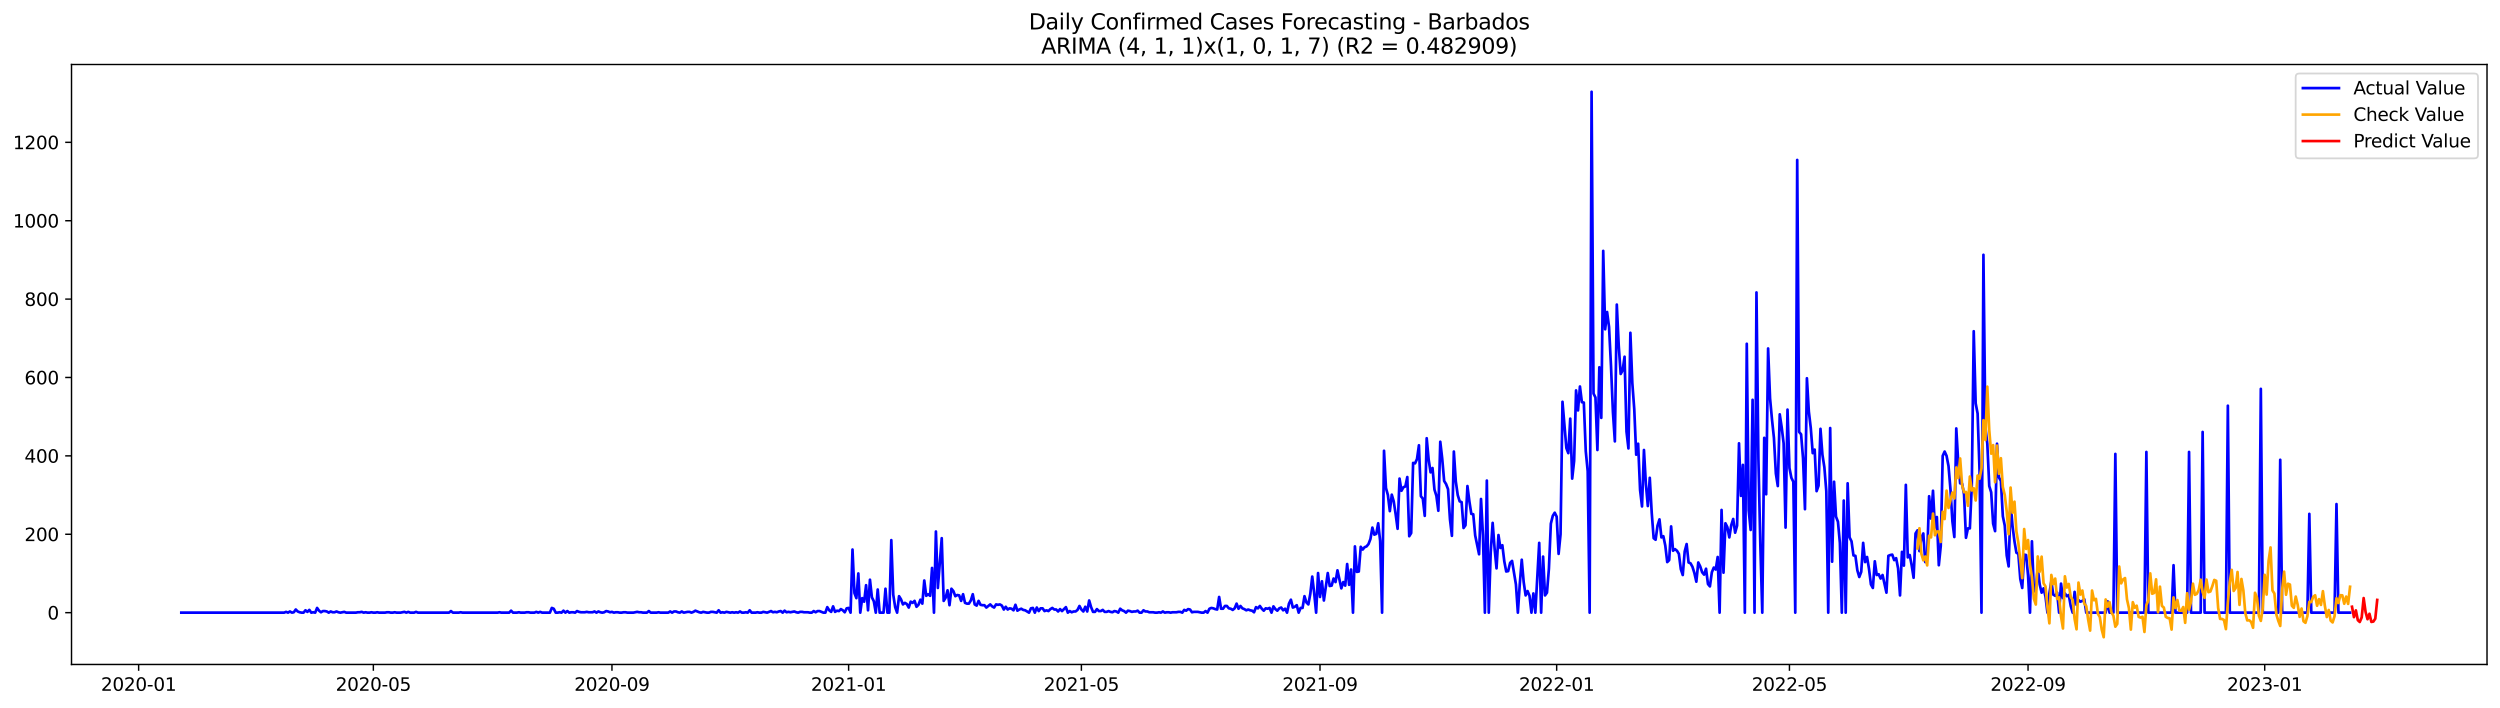 <?xml version="1.0" encoding="utf-8" standalone="no"?>
<!DOCTYPE svg PUBLIC "-//W3C//DTD SVG 1.1//EN"
  "http://www.w3.org/Graphics/SVG/1.1/DTD/svg11.dtd">
<svg xmlns:xlink="http://www.w3.org/1999/xlink" width="1386.05pt" height="392.274pt" viewBox="0 0 1386.05 392.274" xmlns="http://www.w3.org/2000/svg" version="1.1">
 <defs>
  <style type="text/css">*{stroke-linejoin: round; stroke-linecap: butt}</style>
 </defs>
 <g id="figure_1">
  <g id="patch_1">
   <path d="M 0 392.274 
L 1386.05 392.274 
L 1386.05 0 
L 0 0 
z
" style="fill: #ffffff"/>
  </g>
  <g id="axes_1">
   <g id="patch_2">
    <path d="M 39.65 368.396 
L 1378.85 368.396 
L 1378.85 35.755 
L 39.65 35.755 
z
" style="fill: #ffffff"/>
   </g>
   <g id="matplotlib.axis_1">
    <g id="xtick_1">
     <g id="line2d_1">
      <defs>
       <path id="m6163fcdb4a" d="M 0 0 
L 0 3.5 
" style="stroke: #000000; stroke-width: 0.8"/>
      </defs>
      <g>
       <use xlink:href="#m6163fcdb4a" x="76.862" y="368.396" style="stroke: #000000; stroke-width: 0.8"/>
      </g>
     </g>
     <g id="text_1">
      <!-- 2020-01 -->
      <g transform="translate(55.971 382.994)scale(0.1 -0.1)">
       <defs>
        <path id="DejaVuSans-32" d="M 1228 531 
L 3431 531 
L 3431 0 
L 469 0 
L 469 531 
Q 828 903 1448 1529 
Q 2069 2156 2228 2338 
Q 2531 2678 2651 2914 
Q 2772 3150 2772 3378 
Q 2772 3750 2511 3984 
Q 2250 4219 1831 4219 
Q 1534 4219 1204 4116 
Q 875 4013 500 3803 
L 500 4441 
Q 881 4594 1212 4672 
Q 1544 4750 1819 4750 
Q 2544 4750 2975 4387 
Q 3406 4025 3406 3419 
Q 3406 3131 3298 2873 
Q 3191 2616 2906 2266 
Q 2828 2175 2409 1742 
Q 1991 1309 1228 531 
z
" transform="scale(0.016)"/>
        <path id="DejaVuSans-30" d="M 2034 4250 
Q 1547 4250 1301 3770 
Q 1056 3291 1056 2328 
Q 1056 1369 1301 889 
Q 1547 409 2034 409 
Q 2525 409 2770 889 
Q 3016 1369 3016 2328 
Q 3016 3291 2770 3770 
Q 2525 4250 2034 4250 
z
M 2034 4750 
Q 2819 4750 3233 4129 
Q 3647 3509 3647 2328 
Q 3647 1150 3233 529 
Q 2819 -91 2034 -91 
Q 1250 -91 836 529 
Q 422 1150 422 2328 
Q 422 3509 836 4129 
Q 1250 4750 2034 4750 
z
" transform="scale(0.016)"/>
        <path id="DejaVuSans-2d" d="M 313 2009 
L 1997 2009 
L 1997 1497 
L 313 1497 
L 313 2009 
z
" transform="scale(0.016)"/>
        <path id="DejaVuSans-31" d="M 794 531 
L 1825 531 
L 1825 4091 
L 703 3866 
L 703 4441 
L 1819 4666 
L 2450 4666 
L 2450 531 
L 3481 531 
L 3481 0 
L 794 0 
L 794 531 
z
" transform="scale(0.016)"/>
       </defs>
       <use xlink:href="#DejaVuSans-32"/>
       <use xlink:href="#DejaVuSans-30" x="63.623"/>
       <use xlink:href="#DejaVuSans-32" x="127.246"/>
       <use xlink:href="#DejaVuSans-30" x="190.869"/>
       <use xlink:href="#DejaVuSans-2d" x="254.492"/>
       <use xlink:href="#DejaVuSans-30" x="290.576"/>
       <use xlink:href="#DejaVuSans-31" x="354.199"/>
      </g>
     </g>
    </g>
    <g id="xtick_2">
     <g id="line2d_2">
      <g>
       <use xlink:href="#m6163fcdb4a" x="206.996" y="368.396" style="stroke: #000000; stroke-width: 0.8"/>
      </g>
     </g>
     <g id="text_2">
      <!-- 2020-05 -->
      <g transform="translate(186.105 382.994)scale(0.1 -0.1)">
       <defs>
        <path id="DejaVuSans-35" d="M 691 4666 
L 3169 4666 
L 3169 4134 
L 1269 4134 
L 1269 2991 
Q 1406 3038 1543 3061 
Q 1681 3084 1819 3084 
Q 2600 3084 3056 2656 
Q 3513 2228 3513 1497 
Q 3513 744 3044 326 
Q 2575 -91 1722 -91 
Q 1428 -91 1123 -41 
Q 819 9 494 109 
L 494 744 
Q 775 591 1075 516 
Q 1375 441 1709 441 
Q 2250 441 2565 725 
Q 2881 1009 2881 1497 
Q 2881 1984 2565 2268 
Q 2250 2553 1709 2553 
Q 1456 2553 1204 2497 
Q 953 2441 691 2322 
L 691 4666 
z
" transform="scale(0.016)"/>
       </defs>
       <use xlink:href="#DejaVuSans-32"/>
       <use xlink:href="#DejaVuSans-30" x="63.623"/>
       <use xlink:href="#DejaVuSans-32" x="127.246"/>
       <use xlink:href="#DejaVuSans-30" x="190.869"/>
       <use xlink:href="#DejaVuSans-2d" x="254.492"/>
       <use xlink:href="#DejaVuSans-30" x="290.576"/>
       <use xlink:href="#DejaVuSans-35" x="354.199"/>
      </g>
     </g>
    </g>
    <g id="xtick_3">
     <g id="line2d_3">
      <g>
       <use xlink:href="#m6163fcdb4a" x="339.281" y="368.396" style="stroke: #000000; stroke-width: 0.8"/>
      </g>
     </g>
     <g id="text_3">
      <!-- 2020-09 -->
      <g transform="translate(318.39 382.994)scale(0.1 -0.1)">
       <defs>
        <path id="DejaVuSans-39" d="M 703 97 
L 703 672 
Q 941 559 1184 500 
Q 1428 441 1663 441 
Q 2288 441 2617 861 
Q 2947 1281 2994 2138 
Q 2813 1869 2534 1725 
Q 2256 1581 1919 1581 
Q 1219 1581 811 2004 
Q 403 2428 403 3163 
Q 403 3881 828 4315 
Q 1253 4750 1959 4750 
Q 2769 4750 3195 4129 
Q 3622 3509 3622 2328 
Q 3622 1225 3098 567 
Q 2575 -91 1691 -91 
Q 1453 -91 1209 -44 
Q 966 3 703 97 
z
M 1959 2075 
Q 2384 2075 2632 2365 
Q 2881 2656 2881 3163 
Q 2881 3666 2632 3958 
Q 2384 4250 1959 4250 
Q 1534 4250 1286 3958 
Q 1038 3666 1038 3163 
Q 1038 2656 1286 2365 
Q 1534 2075 1959 2075 
z
" transform="scale(0.016)"/>
       </defs>
       <use xlink:href="#DejaVuSans-32"/>
       <use xlink:href="#DejaVuSans-30" x="63.623"/>
       <use xlink:href="#DejaVuSans-32" x="127.246"/>
       <use xlink:href="#DejaVuSans-30" x="190.869"/>
       <use xlink:href="#DejaVuSans-2d" x="254.492"/>
       <use xlink:href="#DejaVuSans-30" x="290.576"/>
       <use xlink:href="#DejaVuSans-39" x="354.199"/>
      </g>
     </g>
    </g>
    <g id="xtick_4">
     <g id="line2d_4">
      <g>
       <use xlink:href="#m6163fcdb4a" x="470.491" y="368.396" style="stroke: #000000; stroke-width: 0.8"/>
      </g>
     </g>
     <g id="text_4">
      <!-- 2021-01 -->
      <g transform="translate(449.6 382.994)scale(0.1 -0.1)">
       <use xlink:href="#DejaVuSans-32"/>
       <use xlink:href="#DejaVuSans-30" x="63.623"/>
       <use xlink:href="#DejaVuSans-32" x="127.246"/>
       <use xlink:href="#DejaVuSans-31" x="190.869"/>
       <use xlink:href="#DejaVuSans-2d" x="254.492"/>
       <use xlink:href="#DejaVuSans-30" x="290.576"/>
       <use xlink:href="#DejaVuSans-31" x="354.199"/>
      </g>
     </g>
    </g>
    <g id="xtick_5">
     <g id="line2d_5">
      <g>
       <use xlink:href="#m6163fcdb4a" x="599.55" y="368.396" style="stroke: #000000; stroke-width: 0.8"/>
      </g>
     </g>
     <g id="text_5">
      <!-- 2021-05 -->
      <g transform="translate(578.659 382.994)scale(0.1 -0.1)">
       <use xlink:href="#DejaVuSans-32"/>
       <use xlink:href="#DejaVuSans-30" x="63.623"/>
       <use xlink:href="#DejaVuSans-32" x="127.246"/>
       <use xlink:href="#DejaVuSans-31" x="190.869"/>
       <use xlink:href="#DejaVuSans-2d" x="254.492"/>
       <use xlink:href="#DejaVuSans-30" x="290.576"/>
       <use xlink:href="#DejaVuSans-35" x="354.199"/>
      </g>
     </g>
    </g>
    <g id="xtick_6">
     <g id="line2d_6">
      <g>
       <use xlink:href="#m6163fcdb4a" x="731.835" y="368.396" style="stroke: #000000; stroke-width: 0.8"/>
      </g>
     </g>
     <g id="text_6">
      <!-- 2021-09 -->
      <g transform="translate(710.944 382.994)scale(0.1 -0.1)">
       <use xlink:href="#DejaVuSans-32"/>
       <use xlink:href="#DejaVuSans-30" x="63.623"/>
       <use xlink:href="#DejaVuSans-32" x="127.246"/>
       <use xlink:href="#DejaVuSans-31" x="190.869"/>
       <use xlink:href="#DejaVuSans-2d" x="254.492"/>
       <use xlink:href="#DejaVuSans-30" x="290.576"/>
       <use xlink:href="#DejaVuSans-39" x="354.199"/>
      </g>
     </g>
    </g>
    <g id="xtick_7">
     <g id="line2d_7">
      <g>
       <use xlink:href="#m6163fcdb4a" x="863.045" y="368.396" style="stroke: #000000; stroke-width: 0.8"/>
      </g>
     </g>
     <g id="text_7">
      <!-- 2022-01 -->
      <g transform="translate(842.154 382.994)scale(0.1 -0.1)">
       <use xlink:href="#DejaVuSans-32"/>
       <use xlink:href="#DejaVuSans-30" x="63.623"/>
       <use xlink:href="#DejaVuSans-32" x="127.246"/>
       <use xlink:href="#DejaVuSans-32" x="190.869"/>
       <use xlink:href="#DejaVuSans-2d" x="254.492"/>
       <use xlink:href="#DejaVuSans-30" x="290.576"/>
       <use xlink:href="#DejaVuSans-31" x="354.199"/>
      </g>
     </g>
    </g>
    <g id="xtick_8">
     <g id="line2d_8">
      <g>
       <use xlink:href="#m6163fcdb4a" x="992.104" y="368.396" style="stroke: #000000; stroke-width: 0.8"/>
      </g>
     </g>
     <g id="text_8">
      <!-- 2022-05 -->
      <g transform="translate(971.212 382.994)scale(0.1 -0.1)">
       <use xlink:href="#DejaVuSans-32"/>
       <use xlink:href="#DejaVuSans-30" x="63.623"/>
       <use xlink:href="#DejaVuSans-32" x="127.246"/>
       <use xlink:href="#DejaVuSans-32" x="190.869"/>
       <use xlink:href="#DejaVuSans-2d" x="254.492"/>
       <use xlink:href="#DejaVuSans-30" x="290.576"/>
       <use xlink:href="#DejaVuSans-35" x="354.199"/>
      </g>
     </g>
    </g>
    <g id="xtick_9">
     <g id="line2d_9">
      <g>
       <use xlink:href="#m6163fcdb4a" x="1124.389" y="368.396" style="stroke: #000000; stroke-width: 0.8"/>
      </g>
     </g>
     <g id="text_9">
      <!-- 2022-09 -->
      <g transform="translate(1103.498 382.994)scale(0.1 -0.1)">
       <use xlink:href="#DejaVuSans-32"/>
       <use xlink:href="#DejaVuSans-30" x="63.623"/>
       <use xlink:href="#DejaVuSans-32" x="127.246"/>
       <use xlink:href="#DejaVuSans-32" x="190.869"/>
       <use xlink:href="#DejaVuSans-2d" x="254.492"/>
       <use xlink:href="#DejaVuSans-30" x="290.576"/>
       <use xlink:href="#DejaVuSans-39" x="354.199"/>
      </g>
     </g>
    </g>
    <g id="xtick_10">
     <g id="line2d_10">
      <g>
       <use xlink:href="#m6163fcdb4a" x="1255.599" y="368.396" style="stroke: #000000; stroke-width: 0.8"/>
      </g>
     </g>
     <g id="text_10">
      <!-- 2023-01 -->
      <g transform="translate(1234.707 382.994)scale(0.1 -0.1)">
       <defs>
        <path id="DejaVuSans-33" d="M 2597 2516 
Q 3050 2419 3304 2112 
Q 3559 1806 3559 1356 
Q 3559 666 3084 287 
Q 2609 -91 1734 -91 
Q 1441 -91 1130 -33 
Q 819 25 488 141 
L 488 750 
Q 750 597 1062 519 
Q 1375 441 1716 441 
Q 2309 441 2620 675 
Q 2931 909 2931 1356 
Q 2931 1769 2642 2001 
Q 2353 2234 1838 2234 
L 1294 2234 
L 1294 2753 
L 1863 2753 
Q 2328 2753 2575 2939 
Q 2822 3125 2822 3475 
Q 2822 3834 2567 4026 
Q 2313 4219 1838 4219 
Q 1578 4219 1281 4162 
Q 984 4106 628 3988 
L 628 4550 
Q 988 4650 1302 4700 
Q 1616 4750 1894 4750 
Q 2613 4750 3031 4423 
Q 3450 4097 3450 3541 
Q 3450 3153 3228 2886 
Q 3006 2619 2597 2516 
z
" transform="scale(0.016)"/>
       </defs>
       <use xlink:href="#DejaVuSans-32"/>
       <use xlink:href="#DejaVuSans-30" x="63.623"/>
       <use xlink:href="#DejaVuSans-32" x="127.246"/>
       <use xlink:href="#DejaVuSans-33" x="190.869"/>
       <use xlink:href="#DejaVuSans-2d" x="254.492"/>
       <use xlink:href="#DejaVuSans-30" x="290.576"/>
       <use xlink:href="#DejaVuSans-31" x="354.199"/>
      </g>
     </g>
    </g>
   </g>
   <g id="matplotlib.axis_2">
    <g id="ytick_1">
     <g id="line2d_11">
      <defs>
       <path id="maf925b868f" d="M 0 0 
L -3.5 0 
" style="stroke: #000000; stroke-width: 0.8"/>
      </defs>
      <g>
       <use xlink:href="#maf925b868f" x="39.65" y="339.664" style="stroke: #000000; stroke-width: 0.8"/>
      </g>
     </g>
     <g id="text_11">
      <!-- 0 -->
      <g transform="translate(26.288 343.463)scale(0.1 -0.1)">
       <use xlink:href="#DejaVuSans-30"/>
      </g>
     </g>
    </g>
    <g id="ytick_2">
     <g id="line2d_12">
      <g>
       <use xlink:href="#maf925b868f" x="39.65" y="296.205" style="stroke: #000000; stroke-width: 0.8"/>
      </g>
     </g>
     <g id="text_12">
      <!-- 200 -->
      <g transform="translate(13.562 300.004)scale(0.1 -0.1)">
       <use xlink:href="#DejaVuSans-32"/>
       <use xlink:href="#DejaVuSans-30" x="63.623"/>
       <use xlink:href="#DejaVuSans-30" x="127.246"/>
      </g>
     </g>
    </g>
    <g id="ytick_3">
     <g id="line2d_13">
      <g>
       <use xlink:href="#maf925b868f" x="39.65" y="252.745" style="stroke: #000000; stroke-width: 0.8"/>
      </g>
     </g>
     <g id="text_13">
      <!-- 400 -->
      <g transform="translate(13.562 256.544)scale(0.1 -0.1)">
       <defs>
        <path id="DejaVuSans-34" d="M 2419 4116 
L 825 1625 
L 2419 1625 
L 2419 4116 
z
M 2253 4666 
L 3047 4666 
L 3047 1625 
L 3713 1625 
L 3713 1100 
L 3047 1100 
L 3047 0 
L 2419 0 
L 2419 1100 
L 313 1100 
L 313 1709 
L 2253 4666 
z
" transform="scale(0.016)"/>
       </defs>
       <use xlink:href="#DejaVuSans-34"/>
       <use xlink:href="#DejaVuSans-30" x="63.623"/>
       <use xlink:href="#DejaVuSans-30" x="127.246"/>
      </g>
     </g>
    </g>
    <g id="ytick_4">
     <g id="line2d_14">
      <g>
       <use xlink:href="#maf925b868f" x="39.65" y="209.285" style="stroke: #000000; stroke-width: 0.8"/>
      </g>
     </g>
     <g id="text_14">
      <!-- 600 -->
      <g transform="translate(13.562 213.085)scale(0.1 -0.1)">
       <defs>
        <path id="DejaVuSans-36" d="M 2113 2584 
Q 1688 2584 1439 2293 
Q 1191 2003 1191 1497 
Q 1191 994 1439 701 
Q 1688 409 2113 409 
Q 2538 409 2786 701 
Q 3034 994 3034 1497 
Q 3034 2003 2786 2293 
Q 2538 2584 2113 2584 
z
M 3366 4563 
L 3366 3988 
Q 3128 4100 2886 4159 
Q 2644 4219 2406 4219 
Q 1781 4219 1451 3797 
Q 1122 3375 1075 2522 
Q 1259 2794 1537 2939 
Q 1816 3084 2150 3084 
Q 2853 3084 3261 2657 
Q 3669 2231 3669 1497 
Q 3669 778 3244 343 
Q 2819 -91 2113 -91 
Q 1303 -91 875 529 
Q 447 1150 447 2328 
Q 447 3434 972 4092 
Q 1497 4750 2381 4750 
Q 2619 4750 2861 4703 
Q 3103 4656 3366 4563 
z
" transform="scale(0.016)"/>
       </defs>
       <use xlink:href="#DejaVuSans-36"/>
       <use xlink:href="#DejaVuSans-30" x="63.623"/>
       <use xlink:href="#DejaVuSans-30" x="127.246"/>
      </g>
     </g>
    </g>
    <g id="ytick_5">
     <g id="line2d_15">
      <g>
       <use xlink:href="#maf925b868f" x="39.65" y="165.826" style="stroke: #000000; stroke-width: 0.8"/>
      </g>
     </g>
     <g id="text_15">
      <!-- 800 -->
      <g transform="translate(13.562 169.625)scale(0.1 -0.1)">
       <defs>
        <path id="DejaVuSans-38" d="M 2034 2216 
Q 1584 2216 1326 1975 
Q 1069 1734 1069 1313 
Q 1069 891 1326 650 
Q 1584 409 2034 409 
Q 2484 409 2743 651 
Q 3003 894 3003 1313 
Q 3003 1734 2745 1975 
Q 2488 2216 2034 2216 
z
M 1403 2484 
Q 997 2584 770 2862 
Q 544 3141 544 3541 
Q 544 4100 942 4425 
Q 1341 4750 2034 4750 
Q 2731 4750 3128 4425 
Q 3525 4100 3525 3541 
Q 3525 3141 3298 2862 
Q 3072 2584 2669 2484 
Q 3125 2378 3379 2068 
Q 3634 1759 3634 1313 
Q 3634 634 3220 271 
Q 2806 -91 2034 -91 
Q 1263 -91 848 271 
Q 434 634 434 1313 
Q 434 1759 690 2068 
Q 947 2378 1403 2484 
z
M 1172 3481 
Q 1172 3119 1398 2916 
Q 1625 2713 2034 2713 
Q 2441 2713 2670 2916 
Q 2900 3119 2900 3481 
Q 2900 3844 2670 4047 
Q 2441 4250 2034 4250 
Q 1625 4250 1398 4047 
Q 1172 3844 1172 3481 
z
" transform="scale(0.016)"/>
       </defs>
       <use xlink:href="#DejaVuSans-38"/>
       <use xlink:href="#DejaVuSans-30" x="63.623"/>
       <use xlink:href="#DejaVuSans-30" x="127.246"/>
      </g>
     </g>
    </g>
    <g id="ytick_6">
     <g id="line2d_16">
      <g>
       <use xlink:href="#maf925b868f" x="39.65" y="122.366" style="stroke: #000000; stroke-width: 0.8"/>
      </g>
     </g>
     <g id="text_16">
      <!-- 1000 -->
      <g transform="translate(7.2 126.166)scale(0.1 -0.1)">
       <use xlink:href="#DejaVuSans-31"/>
       <use xlink:href="#DejaVuSans-30" x="63.623"/>
       <use xlink:href="#DejaVuSans-30" x="127.246"/>
       <use xlink:href="#DejaVuSans-30" x="190.869"/>
      </g>
     </g>
    </g>
    <g id="ytick_7">
     <g id="line2d_17">
      <g>
       <use xlink:href="#maf925b868f" x="39.65" y="78.907" style="stroke: #000000; stroke-width: 0.8"/>
      </g>
     </g>
     <g id="text_17">
      <!-- 1200 -->
      <g transform="translate(7.2 82.706)scale(0.1 -0.1)">
       <use xlink:href="#DejaVuSans-31"/>
       <use xlink:href="#DejaVuSans-32" x="63.623"/>
       <use xlink:href="#DejaVuSans-30" x="127.246"/>
       <use xlink:href="#DejaVuSans-30" x="190.869"/>
      </g>
     </g>
    </g>
   </g>
   <g id="line2d_18">
    <path d="M 100.523 339.664 
L 157.524 339.664 
L 158.599 339.229 
L 159.675 339.664 
L 160.75 339.012 
L 161.826 339.664 
L 162.901 339.447 
L 163.977 337.926 
L 165.052 339.012 
L 166.128 339.447 
L 167.203 339.664 
L 168.279 339.664 
L 169.354 338.36 
L 170.43 339.229 
L 171.505 338.143 
L 172.581 339.664 
L 173.656 339.447 
L 174.732 339.664 
L 175.807 337.057 
L 176.883 338.578 
L 177.958 339.447 
L 179.033 338.795 
L 180.109 338.795 
L 181.184 339.012 
L 182.26 339.664 
L 183.335 339.012 
L 184.411 339.447 
L 185.486 339.447 
L 186.562 339.012 
L 187.637 339.447 
L 188.713 339.664 
L 190.864 339.229 
L 191.939 339.664 
L 197.317 339.664 
L 198.392 339.447 
L 199.468 339.447 
L 200.543 339.229 
L 201.619 339.664 
L 202.694 339.447 
L 203.77 339.664 
L 204.845 339.664 
L 205.921 339.447 
L 206.996 339.664 
L 208.072 339.664 
L 209.147 339.447 
L 210.223 339.664 
L 213.449 339.664 
L 214.525 339.447 
L 215.6 339.447 
L 216.676 339.664 
L 217.751 339.664 
L 218.827 339.447 
L 219.902 339.664 
L 222.053 339.664 
L 224.204 339.229 
L 225.28 339.664 
L 226.355 339.229 
L 227.431 339.664 
L 229.582 339.664 
L 230.657 339.229 
L 231.732 339.664 
L 248.94 339.664 
L 250.016 338.795 
L 251.091 339.664 
L 254.318 339.664 
L 255.393 339.447 
L 256.469 339.664 
L 275.828 339.664 
L 276.903 339.447 
L 277.979 339.664 
L 282.281 339.664 
L 283.356 338.578 
L 284.431 339.664 
L 286.582 339.664 
L 287.658 339.447 
L 288.733 339.664 
L 290.884 339.664 
L 291.96 339.447 
L 293.035 339.447 
L 294.111 339.664 
L 296.262 339.664 
L 297.337 339.229 
L 298.413 339.664 
L 299.488 339.229 
L 300.564 339.664 
L 304.866 339.664 
L 305.941 337.057 
L 307.017 337.491 
L 308.092 339.664 
L 309.168 339.664 
L 310.243 339.447 
L 311.319 339.664 
L 312.394 338.578 
L 313.47 339.664 
L 314.545 338.795 
L 315.621 339.664 
L 316.696 339.447 
L 317.772 339.447 
L 318.847 339.664 
L 319.923 338.795 
L 320.998 339.229 
L 322.074 339.447 
L 324.225 339.447 
L 325.3 339.229 
L 326.376 339.447 
L 328.527 339.447 
L 329.602 339.012 
L 330.678 339.664 
L 331.753 339.012 
L 332.829 339.447 
L 333.904 339.664 
L 334.98 339.447 
L 336.055 338.795 
L 337.131 339.012 
L 338.206 339.447 
L 339.281 339.229 
L 340.357 339.664 
L 341.432 339.447 
L 342.508 339.447 
L 343.583 339.664 
L 344.659 339.664 
L 345.734 339.447 
L 346.81 339.447 
L 347.885 339.664 
L 351.112 339.664 
L 353.263 339.229 
L 354.338 339.447 
L 355.414 339.447 
L 356.489 339.664 
L 358.64 339.664 
L 359.716 338.795 
L 360.791 339.664 
L 364.018 339.664 
L 365.093 339.447 
L 366.169 339.664 
L 370.471 339.664 
L 371.546 339.012 
L 372.622 339.664 
L 373.697 339.012 
L 374.773 339.012 
L 375.848 339.447 
L 376.924 339.664 
L 377.999 339.012 
L 379.075 339.664 
L 381.226 339.229 
L 382.301 339.229 
L 383.377 339.664 
L 384.452 339.229 
L 385.528 338.578 
L 387.679 339.447 
L 388.754 339.664 
L 389.83 339.229 
L 391.98 339.664 
L 393.056 339.664 
L 394.131 339.229 
L 395.207 339.229 
L 397.358 339.664 
L 398.433 338.36 
L 399.509 339.664 
L 400.584 339.447 
L 401.66 339.664 
L 402.735 339.229 
L 404.886 339.664 
L 405.962 339.447 
L 407.037 339.664 
L 408.113 339.447 
L 409.188 339.664 
L 410.264 339.012 
L 411.339 339.664 
L 412.415 339.664 
L 413.49 339.447 
L 414.566 339.664 
L 415.641 338.36 
L 416.717 339.664 
L 418.868 339.664 
L 419.943 339.447 
L 421.019 339.664 
L 422.094 339.664 
L 423.17 339.229 
L 425.321 339.664 
L 427.472 338.795 
L 428.547 339.447 
L 429.623 339.229 
L 430.698 339.447 
L 431.774 339.012 
L 432.849 338.795 
L 433.925 339.664 
L 435 338.578 
L 436.076 339.447 
L 437.151 339.229 
L 438.227 339.447 
L 440.378 339.012 
L 441.453 339.447 
L 442.529 339.664 
L 443.604 339.229 
L 444.679 339.229 
L 445.755 339.447 
L 447.906 339.447 
L 448.981 339.664 
L 450.057 339.664 
L 451.132 338.795 
L 452.208 339.447 
L 453.283 338.795 
L 454.359 338.795 
L 456.51 339.664 
L 457.585 339.664 
L 458.661 336.622 
L 459.736 338.36 
L 460.812 339.229 
L 461.887 336.187 
L 462.963 339.229 
L 464.038 338.578 
L 465.114 338.795 
L 466.189 337.708 
L 467.265 338.36 
L 468.34 339.447 
L 469.416 337.274 
L 470.491 337.057 
L 471.567 339.664 
L 472.642 304.679 
L 473.718 328.799 
L 474.793 331.624 
L 475.869 317.934 
L 476.944 339.664 
L 478.02 331.624 
L 479.095 333.58 
L 480.171 324.453 
L 481.246 338.36 
L 482.322 321.411 
L 483.397 331.189 
L 484.473 333.362 
L 485.548 339.664 
L 486.624 326.844 
L 487.699 339.664 
L 489.85 339.664 
L 490.926 326.409 
L 492.001 339.664 
L 493.077 339.664 
L 494.152 299.464 
L 495.228 329.668 
L 496.303 336.622 
L 497.378 339.664 
L 498.454 330.538 
L 499.529 332.276 
L 500.605 335.101 
L 501.68 334.232 
L 502.756 334.884 
L 503.831 336.839 
L 504.907 333.58 
L 505.982 334.232 
L 507.058 333.145 
L 508.133 336.405 
L 509.209 335.318 
L 510.284 332.493 
L 511.36 334.666 
L 512.435 321.846 
L 513.511 330.32 
L 514.586 329.451 
L 515.662 330.32 
L 516.737 314.892 
L 517.813 339.664 
L 518.888 294.683 
L 519.964 325.974 
L 522.115 298.378 
L 523.19 333.145 
L 524.266 331.407 
L 525.341 327.278 
L 526.417 335.535 
L 527.492 326.409 
L 528.568 327.713 
L 529.643 330.538 
L 530.719 329.886 
L 531.794 330.103 
L 532.87 333.145 
L 533.945 329.451 
L 535.021 334.232 
L 536.096 334.666 
L 537.172 334.666 
L 538.247 332.928 
L 539.323 329.451 
L 540.398 335.101 
L 541.474 335.753 
L 542.549 333.145 
L 543.625 335.318 
L 544.7 335.535 
L 545.776 335.535 
L 546.851 336.839 
L 549.002 335.101 
L 550.077 336.187 
L 551.153 336.839 
L 552.228 335.101 
L 553.304 335.318 
L 554.379 335.101 
L 555.455 335.753 
L 556.53 337.926 
L 557.606 336.405 
L 558.681 337.926 
L 559.757 337.274 
L 560.832 337.491 
L 561.908 338.36 
L 562.983 335.318 
L 564.059 338.578 
L 565.134 337.926 
L 566.21 337.491 
L 567.285 338.143 
L 568.361 338.36 
L 570.512 339.664 
L 571.587 337.274 
L 572.663 337.057 
L 573.738 339.664 
L 574.814 336.839 
L 575.889 338.795 
L 576.965 337.274 
L 578.04 337.274 
L 579.116 338.795 
L 580.191 338.36 
L 581.267 338.795 
L 582.342 337.708 
L 583.418 337.057 
L 584.493 337.926 
L 585.569 337.926 
L 586.644 339.012 
L 587.72 337.708 
L 588.795 338.795 
L 590.946 336.622 
L 592.022 339.664 
L 593.097 338.795 
L 594.173 339.447 
L 595.248 339.012 
L 596.324 339.012 
L 597.399 338.143 
L 598.475 335.97 
L 599.55 337.926 
L 600.626 339.012 
L 601.701 336.405 
L 602.777 339.012 
L 603.852 332.928 
L 604.927 336.622 
L 606.003 339.229 
L 607.078 339.229 
L 608.154 337.708 
L 609.229 338.795 
L 610.305 338.795 
L 611.38 338.143 
L 612.456 339.229 
L 613.531 339.229 
L 614.607 338.795 
L 615.682 339.229 
L 616.758 339.447 
L 617.833 338.795 
L 618.909 339.012 
L 619.984 339.664 
L 621.06 337.491 
L 622.135 338.36 
L 623.211 338.795 
L 624.286 339.664 
L 625.362 338.578 
L 626.437 338.795 
L 627.513 339.229 
L 628.588 339.012 
L 629.664 339.012 
L 630.739 338.578 
L 631.815 339.664 
L 632.89 339.664 
L 633.966 338.36 
L 635.041 339.012 
L 636.117 339.012 
L 637.192 339.447 
L 639.343 339.447 
L 640.419 339.664 
L 641.494 339.664 
L 642.57 339.447 
L 643.645 339.664 
L 644.721 339.012 
L 645.796 339.664 
L 646.872 339.447 
L 647.947 339.447 
L 649.023 339.664 
L 650.098 339.447 
L 652.249 339.447 
L 653.325 339.229 
L 654.4 339.229 
L 655.476 339.664 
L 656.551 338.143 
L 657.626 338.578 
L 658.702 337.708 
L 659.777 337.926 
L 660.853 339.447 
L 661.928 339.229 
L 664.079 339.229 
L 666.23 339.664 
L 667.306 339.664 
L 668.381 338.795 
L 669.457 339.664 
L 670.532 337.491 
L 671.608 337.057 
L 672.683 337.274 
L 673.759 337.708 
L 674.834 337.926 
L 675.91 330.972 
L 676.985 337.491 
L 678.061 337.491 
L 679.136 335.97 
L 680.212 335.97 
L 681.287 337.274 
L 682.363 337.491 
L 683.438 338.143 
L 684.514 337.274 
L 685.589 334.666 
L 686.665 337.491 
L 687.74 335.97 
L 688.816 337.274 
L 689.891 337.708 
L 690.967 338.36 
L 692.042 337.926 
L 693.118 338.36 
L 694.193 338.578 
L 695.269 339.447 
L 696.344 336.622 
L 697.42 337.274 
L 698.495 335.97 
L 699.571 337.491 
L 700.646 338.578 
L 701.722 337.274 
L 702.797 337.491 
L 703.873 337.057 
L 704.948 339.664 
L 706.024 336.187 
L 707.099 337.708 
L 708.175 338.578 
L 709.25 337.274 
L 710.325 336.839 
L 711.401 338.36 
L 712.476 337.491 
L 713.552 339.664 
L 714.627 334.666 
L 715.703 332.493 
L 716.778 336.839 
L 717.854 336.405 
L 718.929 335.535 
L 720.005 339.664 
L 721.08 337.057 
L 722.156 337.057 
L 723.231 330.538 
L 724.307 334.014 
L 725.382 335.101 
L 726.458 329.234 
L 727.533 319.673 
L 728.609 328.799 
L 729.684 339.664 
L 730.76 317.717 
L 731.835 330.972 
L 732.911 322.28 
L 733.986 332.928 
L 736.137 317.717 
L 737.213 324.888 
L 738.288 324.671 
L 739.364 320.759 
L 740.439 322.715 
L 741.515 316.196 
L 743.666 326.192 
L 744.741 322.715 
L 745.817 324.671 
L 746.892 312.719 
L 747.968 324.236 
L 749.043 315.761 
L 750.119 339.664 
L 751.194 302.941 
L 752.27 317.065 
L 753.345 316.848 
L 754.421 303.158 
L 755.496 304.679 
L 756.572 303.375 
L 757.647 302.941 
L 758.723 301.637 
L 759.798 298.812 
L 760.874 292.51 
L 761.949 296.422 
L 763.024 295.987 
L 764.1 290.12 
L 765.175 299.899 
L 766.251 339.664 
L 767.326 249.92 
L 768.402 270.563 
L 769.477 274.475 
L 770.553 283.384 
L 771.628 274.257 
L 772.704 277.952 
L 773.779 285.122 
L 774.855 293.162 
L 775.93 265.348 
L 777.006 272.085 
L 778.081 270.129 
L 779.157 269.694 
L 780.232 264.479 
L 781.308 297.291 
L 782.383 295.553 
L 783.459 256.656 
L 784.534 256.874 
L 785.61 254.483 
L 786.685 246.878 
L 787.761 275.127 
L 788.836 276.43 
L 789.912 285.992 
L 790.987 242.967 
L 792.063 254.701 
L 793.138 261.872 
L 794.214 259.481 
L 795.289 271.433 
L 796.365 274.909 
L 797.44 283.167 
L 798.516 244.922 
L 799.591 254.266 
L 800.667 266.652 
L 801.742 268.39 
L 802.818 271.215 
L 803.893 287.947 
L 804.969 297.074 
L 806.044 250.355 
L 807.12 266.869 
L 808.195 274.475 
L 809.271 277.952 
L 810.346 278.386 
L 811.422 292.728 
L 812.497 291.207 
L 813.573 269.477 
L 814.648 277.952 
L 815.723 284.905 
L 816.799 285.122 
L 817.874 296.856 
L 820.025 307.287 
L 821.101 276.648 
L 822.176 296.639 
L 823.252 339.664 
L 824.327 266.435 
L 825.403 339.664 
L 826.478 306.2 
L 827.554 289.903 
L 828.629 304.027 
L 829.705 315.109 
L 830.78 296.639 
L 831.856 303.81 
L 832.931 302.289 
L 834.007 311.198 
L 835.082 316.848 
L 836.158 316.631 
L 837.233 312.067 
L 838.309 310.981 
L 840.46 324.019 
L 841.535 339.664 
L 842.611 323.584 
L 843.686 310.329 
L 844.762 322.715 
L 845.837 330.103 
L 846.913 327.713 
L 847.988 330.32 
L 849.064 339.664 
L 850.139 329.016 
L 851.215 339.664 
L 853.366 300.985 
L 854.441 339.664 
L 855.517 308.591 
L 856.592 330.103 
L 857.668 328.582 
L 858.743 315.327 
L 859.819 290.338 
L 860.894 285.992 
L 861.97 284.253 
L 863.045 286.426 
L 864.121 307.069 
L 865.196 296.205 
L 866.272 222.758 
L 868.423 248.399 
L 869.498 251.224 
L 870.573 232.102 
L 871.649 265.348 
L 872.724 255.57 
L 873.8 216.456 
L 874.875 227.538 
L 875.951 214.283 
L 877.026 222.975 
L 878.102 223.193 
L 879.177 250.137 
L 880.253 261.22 
L 881.328 339.664 
L 882.404 50.876 
L 883.479 218.195 
L 884.555 220.368 
L 885.63 249.486 
L 886.706 203.636 
L 887.781 231.667 
L 888.857 139.098 
L 889.932 182.558 
L 891.008 172.997 
L 892.083 181.254 
L 893.159 202.767 
L 894.234 228.408 
L 895.31 244.705 
L 896.385 168.868 
L 897.461 191.684 
L 898.536 207.33 
L 899.612 205.374 
L 900.687 197.769 
L 901.763 239.273 
L 902.838 248.616 
L 903.914 184.514 
L 904.989 212.328 
L 906.065 226.887 
L 907.14 252.093 
L 908.216 246.009 
L 909.291 271.65 
L 910.367 280.776 
L 911.442 249.486 
L 912.518 268.608 
L 913.593 280.559 
L 914.669 264.914 
L 915.744 284.253 
L 916.82 298.378 
L 917.895 299.247 
L 918.971 291.424 
L 920.046 287.947 
L 921.122 297.943 
L 922.197 297.291 
L 923.272 302.506 
L 924.348 311.633 
L 925.423 310.546 
L 926.499 291.859 
L 927.574 305.331 
L 928.65 304.462 
L 929.725 305.331 
L 930.801 307.069 
L 931.876 315.544 
L 932.952 318.804 
L 934.027 305.766 
L 935.103 301.637 
L 936.178 311.85 
L 937.254 312.285 
L 938.329 314.24 
L 939.405 317.717 
L 940.48 322.498 
L 941.556 311.85 
L 942.631 314.023 
L 943.707 317.282 
L 944.782 318.586 
L 945.858 315.327 
L 946.933 323.801 
L 948.009 325.105 
L 949.084 317.282 
L 950.16 314.675 
L 951.235 315.761 
L 952.311 308.808 
L 953.386 339.664 
L 954.462 282.732 
L 955.537 317.5 
L 956.613 290.12 
L 957.688 292.293 
L 958.764 297.943 
L 959.839 291.207 
L 960.915 287.73 
L 961.99 295.335 
L 963.066 291.424 
L 964.141 245.791 
L 965.217 274.909 
L 966.292 257.743 
L 967.368 339.664 
L 968.443 190.598 
L 969.519 282.949 
L 970.594 293.814 
L 971.67 221.671 
L 972.745 339.664 
L 973.821 162.132 
L 974.896 254.483 
L 975.971 302.506 
L 977.047 339.664 
L 978.122 242.749 
L 979.198 274.04 
L 980.273 193.205 
L 981.349 220.802 
L 982.424 232.536 
L 983.5 242.749 
L 984.575 262.523 
L 985.651 269.477 
L 986.726 229.711 
L 987.802 236.882 
L 988.877 245.791 
L 989.953 292.51 
L 991.028 227.104 
L 992.104 259.481 
L 993.179 264.914 
L 994.255 267.087 
L 995.33 339.664 
L 996.406 88.685 
L 997.481 239.49 
L 998.557 240.794 
L 999.632 254.049 
L 1000.708 282.297 
L 1001.783 209.72 
L 1002.859 228.19 
L 1003.934 237.317 
L 1005.01 251.224 
L 1006.085 249.268 
L 1007.161 272.302 
L 1008.236 269.26 
L 1009.312 237.751 
L 1010.387 252.093 
L 1011.463 259.047 
L 1012.538 272.302 
L 1013.614 339.664 
L 1014.689 237.317 
L 1015.765 311.415 
L 1016.84 267.087 
L 1017.916 286.426 
L 1018.991 289.251 
L 1020.067 300.985 
L 1021.142 339.664 
L 1022.218 277.517 
L 1023.293 339.664 
L 1024.369 267.956 
L 1025.444 297.943 
L 1026.52 300.116 
L 1027.595 307.939 
L 1028.67 308.156 
L 1029.746 316.196 
L 1030.821 319.89 
L 1031.897 317.065 
L 1032.972 300.985 
L 1034.048 311.633 
L 1035.123 308.808 
L 1036.199 315.327 
L 1037.274 324.019 
L 1038.35 325.974 
L 1039.425 311.198 
L 1040.501 318.804 
L 1041.576 318.369 
L 1042.652 320.759 
L 1043.727 318.804 
L 1045.878 328.582 
L 1046.954 308.156 
L 1048.029 307.721 
L 1049.105 307.504 
L 1050.18 310.546 
L 1051.256 309.46 
L 1052.331 315.109 
L 1053.407 330.103 
L 1054.482 305.983 
L 1055.558 313.588 
L 1056.633 268.825 
L 1057.709 309.025 
L 1058.784 307.721 
L 1059.86 313.371 
L 1060.935 320.325 
L 1062.011 295.77 
L 1063.086 294.032 
L 1064.162 305.548 
L 1065.237 298.16 
L 1066.313 295.77 
L 1067.388 311.633 
L 1068.464 308.373 
L 1069.539 275.127 
L 1070.615 287.513 
L 1071.69 272.085 
L 1072.766 292.51 
L 1073.841 286.643 
L 1074.917 313.371 
L 1075.992 302.723 
L 1077.068 252.745 
L 1078.143 250.355 
L 1079.219 252.745 
L 1080.294 258.395 
L 1081.369 271.215 
L 1082.445 289.034 
L 1083.52 297.726 
L 1084.596 237.534 
L 1085.671 256.222 
L 1086.747 267.956 
L 1087.822 268.173 
L 1088.898 274.04 
L 1089.973 298.16 
L 1091.049 292.945 
L 1092.124 292.945 
L 1093.2 269.042 
L 1094.275 183.644 
L 1095.351 223.627 
L 1096.426 229.277 
L 1097.502 261.002 
L 1098.577 339.664 
L 1099.653 141.271 
L 1100.728 236.665 
L 1101.804 246.009 
L 1102.879 269.477 
L 1103.955 272.954 
L 1105.03 290.338 
L 1106.106 294.466 
L 1107.181 246.009 
L 1108.257 264.696 
L 1109.332 266.652 
L 1110.408 286.209 
L 1111.483 291.424 
L 1112.559 307.939 
L 1113.634 314.023 
L 1114.71 278.821 
L 1115.785 291.641 
L 1116.861 300.116 
L 1117.936 306.418 
L 1119.012 307.069 
L 1120.087 320.976 
L 1121.163 325.974 
L 1122.238 307.504 
L 1123.314 307.721 
L 1124.389 319.021 
L 1125.465 339.664 
L 1126.54 300.116 
L 1127.616 327.93 
L 1128.691 326.844 
L 1129.767 314.892 
L 1130.842 324.019 
L 1131.918 328.582 
L 1132.993 326.192 
L 1134.069 330.755 
L 1135.144 339.664 
L 1136.219 329.016 
L 1137.295 322.28 
L 1138.37 329.668 
L 1139.446 330.32 
L 1140.521 328.582 
L 1141.597 339.664 
L 1142.672 323.584 
L 1143.748 331.624 
L 1144.823 329.016 
L 1145.899 330.538 
L 1146.974 329.886 
L 1148.05 335.97 
L 1149.125 339.664 
L 1150.201 328.147 
L 1151.276 335.318 
L 1152.352 332.711 
L 1153.427 333.58 
L 1154.503 333.145 
L 1155.578 332.276 
L 1156.654 339.664 
L 1167.409 339.664 
L 1168.484 333.362 
L 1169.56 339.664 
L 1171.711 339.664 
L 1172.786 251.659 
L 1173.862 339.664 
L 1188.918 339.664 
L 1189.994 250.572 
L 1191.069 339.664 
L 1203.975 339.664 
L 1205.051 313.371 
L 1206.126 339.664 
L 1212.579 339.664 
L 1213.655 250.572 
L 1214.73 339.664 
L 1220.108 339.664 
L 1221.183 239.49 
L 1222.259 339.664 
L 1234.089 339.664 
L 1235.165 224.931 
L 1236.24 339.664 
L 1252.372 339.664 
L 1253.448 215.587 
L 1254.523 339.664 
L 1263.127 339.664 
L 1264.203 254.918 
L 1265.278 339.664 
L 1279.26 339.664 
L 1280.335 284.905 
L 1281.411 339.664 
L 1294.316 339.664 
L 1295.392 279.473 
L 1296.467 339.664 
L 1302.92 339.664 
L 1302.92 339.664 
" clip-path="url(#p225e61d26e)" style="fill: none; stroke: #0000ff; stroke-width: 1.5; stroke-linecap: square"/>
   </g>
   <g id="line2d_19">
    <path d="M 1063.086 304.048 
L 1064.162 292.884 
L 1065.237 306.97 
L 1066.313 310.642 
L 1067.388 308.559 
L 1068.464 313.464 
L 1069.539 297.027 
L 1070.615 297.935 
L 1071.69 284.754 
L 1072.766 296.748 
L 1073.841 294.655 
L 1074.917 294.65 
L 1075.992 300.453 
L 1077.068 283.72 
L 1078.143 287.761 
L 1079.219 272.031 
L 1080.294 281.621 
L 1082.445 273.119 
L 1083.52 276.351 
L 1084.596 259.177 
L 1085.671 265.071 
L 1086.747 254.195 
L 1087.822 268.922 
L 1088.898 272.882 
L 1089.973 272.728 
L 1091.049 280.42 
L 1092.124 264.215 
L 1093.2 271.92 
L 1094.275 270.715 
L 1095.351 277.473 
L 1096.426 263.655 
L 1097.502 265.409 
L 1098.577 259.674 
L 1099.653 233.014 
L 1100.728 243.935 
L 1101.804 214.385 
L 1102.879 238.42 
L 1103.955 251.511 
L 1105.03 246.795 
L 1106.106 267.352 
L 1107.181 247.044 
L 1108.257 262.667 
L 1109.332 254.047 
L 1110.408 270.012 
L 1111.483 274.434 
L 1112.559 283.508 
L 1113.634 296.169 
L 1114.71 270.322 
L 1115.785 284.282 
L 1116.861 278.14 
L 1117.936 294.629 
L 1119.012 300.933 
L 1121.163 320.511 
L 1122.238 293.324 
L 1123.314 304.325 
L 1124.389 299.411 
L 1125.465 313.007 
L 1126.54 319.884 
L 1127.616 331.965 
L 1128.691 335.161 
L 1129.767 308.519 
L 1130.842 316.944 
L 1131.918 308.625 
L 1132.993 323.387 
L 1134.069 325.124 
L 1135.144 336.598 
L 1136.219 345.578 
L 1137.295 318.769 
L 1138.37 323.839 
L 1139.446 320.776 
L 1140.521 332.087 
L 1141.597 331.206 
L 1142.672 341.813 
L 1143.748 348.439 
L 1144.823 319.525 
L 1145.899 325.738 
L 1146.974 323.756 
L 1148.05 330.932 
L 1149.125 332.608 
L 1150.201 343.145 
L 1151.276 348.891 
L 1152.352 322.99 
L 1153.427 329.646 
L 1154.503 327.401 
L 1155.578 334.6 
L 1156.654 336.043 
L 1157.729 343.601 
L 1158.805 349.603 
L 1159.88 327.415 
L 1160.956 332.791 
L 1162.031 332.028 
L 1163.107 340.29 
L 1164.182 342.14 
L 1165.258 349.135 
L 1166.333 353.276 
L 1167.409 332.373 
L 1168.484 336.402 
L 1169.56 333.834 
L 1170.635 339.609 
L 1171.711 341.339 
L 1172.786 347.453 
L 1173.862 345.911 
L 1174.937 314.107 
L 1176.013 323.423 
L 1177.088 321.243 
L 1178.164 320.498 
L 1179.239 332.248 
L 1180.315 337.174 
L 1181.39 349.046 
L 1182.466 333.86 
L 1183.541 336.946 
L 1184.617 335.81 
L 1185.692 341.988 
L 1186.768 342.416 
L 1187.843 341.964 
L 1188.918 350.358 
L 1189.994 335.459 
L 1191.069 332.94 
L 1192.145 317.902 
L 1193.22 329.179 
L 1194.296 328.738 
L 1195.371 321.21 
L 1196.447 339.476 
L 1197.522 325.272 
L 1198.598 335.918 
L 1199.673 336.831 
L 1200.749 341.982 
L 1201.824 342.603 
L 1202.9 342.8 
L 1203.975 349.047 
L 1205.051 331.217 
L 1206.126 337.072 
L 1207.202 332.697 
L 1208.277 338.525 
L 1209.353 338.596 
L 1210.428 336.555 
L 1211.504 345.304 
L 1212.579 328.912 
L 1213.655 338.02 
L 1214.73 333.572 
L 1215.806 323.61 
L 1216.881 329.778 
L 1217.957 329.232 
L 1219.032 327.029 
L 1220.108 321.384 
L 1221.183 328.24 
L 1222.259 331.44 
L 1223.334 321.338 
L 1224.41 328.307 
L 1225.485 327.933 
L 1226.561 324.967 
L 1227.636 321.536 
L 1228.712 322.006 
L 1229.787 337.059 
L 1230.863 343.108 
L 1231.938 343.173 
L 1233.014 343.715 
L 1234.089 348.795 
L 1235.165 334.034 
L 1236.24 322.715 
L 1237.316 315.961 
L 1238.391 327.62 
L 1239.467 326.067 
L 1240.542 317.129 
L 1241.617 335.333 
L 1242.693 320.993 
L 1243.768 327.354 
L 1244.844 339.946 
L 1245.919 343.978 
L 1246.995 343.88 
L 1248.07 344.82 
L 1249.146 348.042 
L 1250.221 328.661 
L 1251.297 331.355 
L 1252.372 341.288 
L 1253.448 344.232 
L 1254.523 337.161 
L 1255.599 318.707 
L 1256.674 329.63 
L 1257.75 310.96 
L 1258.825 303.51 
L 1259.901 327.368 
L 1260.976 329.063 
L 1262.052 340.663 
L 1263.127 344.191 
L 1264.203 347.032 
L 1265.278 326.997 
L 1266.354 316.949 
L 1267.429 329.736 
L 1268.505 323.638 
L 1269.58 324.085 
L 1270.656 335.837 
L 1271.731 336.983 
L 1272.807 330.758 
L 1273.882 335.307 
L 1274.958 341.989 
L 1276.033 337.392 
L 1277.109 344.455 
L 1278.184 345.292 
L 1279.26 341.609 
L 1280.335 333.697 
L 1281.411 333.797 
L 1282.486 330.879 
L 1283.562 330.028 
L 1284.637 335.836 
L 1285.713 332.178 
L 1286.788 335.373 
L 1287.864 327.762 
L 1288.939 335.794 
L 1290.015 342.085 
L 1291.09 338.197 
L 1292.166 344.087 
L 1293.241 345.087 
L 1294.316 341.647 
L 1295.392 331.703 
L 1296.467 334.294 
L 1297.543 330.004 
L 1298.618 330.063 
L 1299.694 334.719 
L 1300.769 330.757 
L 1301.845 334.813 
L 1302.92 325.313 
L 1302.92 325.313 
" clip-path="url(#p225e61d26e)" style="fill: none; stroke: #ffa500; stroke-width: 1.5; stroke-linecap: square"/>
   </g>
   <g id="line2d_20">
    <path d="M 1303.996 336.39 
L 1305.071 342.148 
L 1306.147 338.403 
L 1307.222 343.84 
L 1308.298 344.831 
L 1309.373 342.306 
L 1310.449 331.593 
L 1311.524 339.271 
L 1312.6 343.298 
L 1313.675 340.289 
L 1314.751 344.802 
L 1315.826 344.606 
L 1316.902 343.007 
L 1317.977 332.614 
" clip-path="url(#p225e61d26e)" style="fill: none; stroke: #ff0000; stroke-width: 1.5; stroke-linecap: square"/>
   </g>
   <g id="patch_3">
    <path d="M 39.65 368.396 
L 39.65 35.755 
" style="fill: none; stroke: #000000; stroke-width: 0.8; stroke-linejoin: miter; stroke-linecap: square"/>
   </g>
   <g id="patch_4">
    <path d="M 1378.85 368.396 
L 1378.85 35.755 
" style="fill: none; stroke: #000000; stroke-width: 0.8; stroke-linejoin: miter; stroke-linecap: square"/>
   </g>
   <g id="patch_5">
    <path d="M 39.65 368.396 
L 1378.85 368.396 
" style="fill: none; stroke: #000000; stroke-width: 0.8; stroke-linejoin: miter; stroke-linecap: square"/>
   </g>
   <g id="patch_6">
    <path d="M 39.65 35.755 
L 1378.85 35.755 
" style="fill: none; stroke: #000000; stroke-width: 0.8; stroke-linejoin: miter; stroke-linecap: square"/>
   </g>
   <g id="text_18">
    <!-- Daily Confirmed Cases Forecasting - Barbados -->
    <g transform="translate(570.398 16.318)scale(0.12 -0.12)">
     <defs>
      <path id="DejaVuSans-44" d="M 1259 4147 
L 1259 519 
L 2022 519 
Q 2988 519 3436 956 
Q 3884 1394 3884 2338 
Q 3884 3275 3436 3711 
Q 2988 4147 2022 4147 
L 1259 4147 
z
M 628 4666 
L 1925 4666 
Q 3281 4666 3915 4102 
Q 4550 3538 4550 2338 
Q 4550 1131 3912 565 
Q 3275 0 1925 0 
L 628 0 
L 628 4666 
z
" transform="scale(0.016)"/>
      <path id="DejaVuSans-61" d="M 2194 1759 
Q 1497 1759 1228 1600 
Q 959 1441 959 1056 
Q 959 750 1161 570 
Q 1363 391 1709 391 
Q 2188 391 2477 730 
Q 2766 1069 2766 1631 
L 2766 1759 
L 2194 1759 
z
M 3341 1997 
L 3341 0 
L 2766 0 
L 2766 531 
Q 2569 213 2275 61 
Q 1981 -91 1556 -91 
Q 1019 -91 701 211 
Q 384 513 384 1019 
Q 384 1609 779 1909 
Q 1175 2209 1959 2209 
L 2766 2209 
L 2766 2266 
Q 2766 2663 2505 2880 
Q 2244 3097 1772 3097 
Q 1472 3097 1187 3025 
Q 903 2953 641 2809 
L 641 3341 
Q 956 3463 1253 3523 
Q 1550 3584 1831 3584 
Q 2591 3584 2966 3190 
Q 3341 2797 3341 1997 
z
" transform="scale(0.016)"/>
      <path id="DejaVuSans-69" d="M 603 3500 
L 1178 3500 
L 1178 0 
L 603 0 
L 603 3500 
z
M 603 4863 
L 1178 4863 
L 1178 4134 
L 603 4134 
L 603 4863 
z
" transform="scale(0.016)"/>
      <path id="DejaVuSans-6c" d="M 603 4863 
L 1178 4863 
L 1178 0 
L 603 0 
L 603 4863 
z
" transform="scale(0.016)"/>
      <path id="DejaVuSans-79" d="M 2059 -325 
Q 1816 -950 1584 -1140 
Q 1353 -1331 966 -1331 
L 506 -1331 
L 506 -850 
L 844 -850 
Q 1081 -850 1212 -737 
Q 1344 -625 1503 -206 
L 1606 56 
L 191 3500 
L 800 3500 
L 1894 763 
L 2988 3500 
L 3597 3500 
L 2059 -325 
z
" transform="scale(0.016)"/>
      <path id="DejaVuSans-20" transform="scale(0.016)"/>
      <path id="DejaVuSans-43" d="M 4122 4306 
L 4122 3641 
Q 3803 3938 3442 4084 
Q 3081 4231 2675 4231 
Q 1875 4231 1450 3742 
Q 1025 3253 1025 2328 
Q 1025 1406 1450 917 
Q 1875 428 2675 428 
Q 3081 428 3442 575 
Q 3803 722 4122 1019 
L 4122 359 
Q 3791 134 3420 21 
Q 3050 -91 2638 -91 
Q 1578 -91 968 557 
Q 359 1206 359 2328 
Q 359 3453 968 4101 
Q 1578 4750 2638 4750 
Q 3056 4750 3426 4639 
Q 3797 4528 4122 4306 
z
" transform="scale(0.016)"/>
      <path id="DejaVuSans-6f" d="M 1959 3097 
Q 1497 3097 1228 2736 
Q 959 2375 959 1747 
Q 959 1119 1226 758 
Q 1494 397 1959 397 
Q 2419 397 2687 759 
Q 2956 1122 2956 1747 
Q 2956 2369 2687 2733 
Q 2419 3097 1959 3097 
z
M 1959 3584 
Q 2709 3584 3137 3096 
Q 3566 2609 3566 1747 
Q 3566 888 3137 398 
Q 2709 -91 1959 -91 
Q 1206 -91 779 398 
Q 353 888 353 1747 
Q 353 2609 779 3096 
Q 1206 3584 1959 3584 
z
" transform="scale(0.016)"/>
      <path id="DejaVuSans-6e" d="M 3513 2113 
L 3513 0 
L 2938 0 
L 2938 2094 
Q 2938 2591 2744 2837 
Q 2550 3084 2163 3084 
Q 1697 3084 1428 2787 
Q 1159 2491 1159 1978 
L 1159 0 
L 581 0 
L 581 3500 
L 1159 3500 
L 1159 2956 
Q 1366 3272 1645 3428 
Q 1925 3584 2291 3584 
Q 2894 3584 3203 3211 
Q 3513 2838 3513 2113 
z
" transform="scale(0.016)"/>
      <path id="DejaVuSans-66" d="M 2375 4863 
L 2375 4384 
L 1825 4384 
Q 1516 4384 1395 4259 
Q 1275 4134 1275 3809 
L 1275 3500 
L 2222 3500 
L 2222 3053 
L 1275 3053 
L 1275 0 
L 697 0 
L 697 3053 
L 147 3053 
L 147 3500 
L 697 3500 
L 697 3744 
Q 697 4328 969 4595 
Q 1241 4863 1831 4863 
L 2375 4863 
z
" transform="scale(0.016)"/>
      <path id="DejaVuSans-72" d="M 2631 2963 
Q 2534 3019 2420 3045 
Q 2306 3072 2169 3072 
Q 1681 3072 1420 2755 
Q 1159 2438 1159 1844 
L 1159 0 
L 581 0 
L 581 3500 
L 1159 3500 
L 1159 2956 
Q 1341 3275 1631 3429 
Q 1922 3584 2338 3584 
Q 2397 3584 2469 3576 
Q 2541 3569 2628 3553 
L 2631 2963 
z
" transform="scale(0.016)"/>
      <path id="DejaVuSans-6d" d="M 3328 2828 
Q 3544 3216 3844 3400 
Q 4144 3584 4550 3584 
Q 5097 3584 5394 3201 
Q 5691 2819 5691 2113 
L 5691 0 
L 5113 0 
L 5113 2094 
Q 5113 2597 4934 2840 
Q 4756 3084 4391 3084 
Q 3944 3084 3684 2787 
Q 3425 2491 3425 1978 
L 3425 0 
L 2847 0 
L 2847 2094 
Q 2847 2600 2669 2842 
Q 2491 3084 2119 3084 
Q 1678 3084 1418 2786 
Q 1159 2488 1159 1978 
L 1159 0 
L 581 0 
L 581 3500 
L 1159 3500 
L 1159 2956 
Q 1356 3278 1631 3431 
Q 1906 3584 2284 3584 
Q 2666 3584 2933 3390 
Q 3200 3197 3328 2828 
z
" transform="scale(0.016)"/>
      <path id="DejaVuSans-65" d="M 3597 1894 
L 3597 1613 
L 953 1613 
Q 991 1019 1311 708 
Q 1631 397 2203 397 
Q 2534 397 2845 478 
Q 3156 559 3463 722 
L 3463 178 
Q 3153 47 2828 -22 
Q 2503 -91 2169 -91 
Q 1331 -91 842 396 
Q 353 884 353 1716 
Q 353 2575 817 3079 
Q 1281 3584 2069 3584 
Q 2775 3584 3186 3129 
Q 3597 2675 3597 1894 
z
M 3022 2063 
Q 3016 2534 2758 2815 
Q 2500 3097 2075 3097 
Q 1594 3097 1305 2825 
Q 1016 2553 972 2059 
L 3022 2063 
z
" transform="scale(0.016)"/>
      <path id="DejaVuSans-64" d="M 2906 2969 
L 2906 4863 
L 3481 4863 
L 3481 0 
L 2906 0 
L 2906 525 
Q 2725 213 2448 61 
Q 2172 -91 1784 -91 
Q 1150 -91 751 415 
Q 353 922 353 1747 
Q 353 2572 751 3078 
Q 1150 3584 1784 3584 
Q 2172 3584 2448 3432 
Q 2725 3281 2906 2969 
z
M 947 1747 
Q 947 1113 1208 752 
Q 1469 391 1925 391 
Q 2381 391 2643 752 
Q 2906 1113 2906 1747 
Q 2906 2381 2643 2742 
Q 2381 3103 1925 3103 
Q 1469 3103 1208 2742 
Q 947 2381 947 1747 
z
" transform="scale(0.016)"/>
      <path id="DejaVuSans-73" d="M 2834 3397 
L 2834 2853 
Q 2591 2978 2328 3040 
Q 2066 3103 1784 3103 
Q 1356 3103 1142 2972 
Q 928 2841 928 2578 
Q 928 2378 1081 2264 
Q 1234 2150 1697 2047 
L 1894 2003 
Q 2506 1872 2764 1633 
Q 3022 1394 3022 966 
Q 3022 478 2636 193 
Q 2250 -91 1575 -91 
Q 1294 -91 989 -36 
Q 684 19 347 128 
L 347 722 
Q 666 556 975 473 
Q 1284 391 1588 391 
Q 1994 391 2212 530 
Q 2431 669 2431 922 
Q 2431 1156 2273 1281 
Q 2116 1406 1581 1522 
L 1381 1569 
Q 847 1681 609 1914 
Q 372 2147 372 2553 
Q 372 3047 722 3315 
Q 1072 3584 1716 3584 
Q 2034 3584 2315 3537 
Q 2597 3491 2834 3397 
z
" transform="scale(0.016)"/>
      <path id="DejaVuSans-46" d="M 628 4666 
L 3309 4666 
L 3309 4134 
L 1259 4134 
L 1259 2759 
L 3109 2759 
L 3109 2228 
L 1259 2228 
L 1259 0 
L 628 0 
L 628 4666 
z
" transform="scale(0.016)"/>
      <path id="DejaVuSans-63" d="M 3122 3366 
L 3122 2828 
Q 2878 2963 2633 3030 
Q 2388 3097 2138 3097 
Q 1578 3097 1268 2742 
Q 959 2388 959 1747 
Q 959 1106 1268 751 
Q 1578 397 2138 397 
Q 2388 397 2633 464 
Q 2878 531 3122 666 
L 3122 134 
Q 2881 22 2623 -34 
Q 2366 -91 2075 -91 
Q 1284 -91 818 406 
Q 353 903 353 1747 
Q 353 2603 823 3093 
Q 1294 3584 2113 3584 
Q 2378 3584 2631 3529 
Q 2884 3475 3122 3366 
z
" transform="scale(0.016)"/>
      <path id="DejaVuSans-74" d="M 1172 4494 
L 1172 3500 
L 2356 3500 
L 2356 3053 
L 1172 3053 
L 1172 1153 
Q 1172 725 1289 603 
Q 1406 481 1766 481 
L 2356 481 
L 2356 0 
L 1766 0 
Q 1100 0 847 248 
Q 594 497 594 1153 
L 594 3053 
L 172 3053 
L 172 3500 
L 594 3500 
L 594 4494 
L 1172 4494 
z
" transform="scale(0.016)"/>
      <path id="DejaVuSans-67" d="M 2906 1791 
Q 2906 2416 2648 2759 
Q 2391 3103 1925 3103 
Q 1463 3103 1205 2759 
Q 947 2416 947 1791 
Q 947 1169 1205 825 
Q 1463 481 1925 481 
Q 2391 481 2648 825 
Q 2906 1169 2906 1791 
z
M 3481 434 
Q 3481 -459 3084 -895 
Q 2688 -1331 1869 -1331 
Q 1566 -1331 1297 -1286 
Q 1028 -1241 775 -1147 
L 775 -588 
Q 1028 -725 1275 -790 
Q 1522 -856 1778 -856 
Q 2344 -856 2625 -561 
Q 2906 -266 2906 331 
L 2906 616 
Q 2728 306 2450 153 
Q 2172 0 1784 0 
Q 1141 0 747 490 
Q 353 981 353 1791 
Q 353 2603 747 3093 
Q 1141 3584 1784 3584 
Q 2172 3584 2450 3431 
Q 2728 3278 2906 2969 
L 2906 3500 
L 3481 3500 
L 3481 434 
z
" transform="scale(0.016)"/>
      <path id="DejaVuSans-42" d="M 1259 2228 
L 1259 519 
L 2272 519 
Q 2781 519 3026 730 
Q 3272 941 3272 1375 
Q 3272 1813 3026 2020 
Q 2781 2228 2272 2228 
L 1259 2228 
z
M 1259 4147 
L 1259 2741 
L 2194 2741 
Q 2656 2741 2882 2914 
Q 3109 3088 3109 3444 
Q 3109 3797 2882 3972 
Q 2656 4147 2194 4147 
L 1259 4147 
z
M 628 4666 
L 2241 4666 
Q 2963 4666 3353 4366 
Q 3744 4066 3744 3513 
Q 3744 3084 3544 2831 
Q 3344 2578 2956 2516 
Q 3422 2416 3680 2098 
Q 3938 1781 3938 1306 
Q 3938 681 3513 340 
Q 3088 0 2303 0 
L 628 0 
L 628 4666 
z
" transform="scale(0.016)"/>
      <path id="DejaVuSans-62" d="M 3116 1747 
Q 3116 2381 2855 2742 
Q 2594 3103 2138 3103 
Q 1681 3103 1420 2742 
Q 1159 2381 1159 1747 
Q 1159 1113 1420 752 
Q 1681 391 2138 391 
Q 2594 391 2855 752 
Q 3116 1113 3116 1747 
z
M 1159 2969 
Q 1341 3281 1617 3432 
Q 1894 3584 2278 3584 
Q 2916 3584 3314 3078 
Q 3713 2572 3713 1747 
Q 3713 922 3314 415 
Q 2916 -91 2278 -91 
Q 1894 -91 1617 61 
Q 1341 213 1159 525 
L 1159 0 
L 581 0 
L 581 4863 
L 1159 4863 
L 1159 2969 
z
" transform="scale(0.016)"/>
     </defs>
     <use xlink:href="#DejaVuSans-44"/>
     <use xlink:href="#DejaVuSans-61" x="77.002"/>
     <use xlink:href="#DejaVuSans-69" x="138.281"/>
     <use xlink:href="#DejaVuSans-6c" x="166.064"/>
     <use xlink:href="#DejaVuSans-79" x="193.848"/>
     <use xlink:href="#DejaVuSans-20" x="253.027"/>
     <use xlink:href="#DejaVuSans-43" x="284.814"/>
     <use xlink:href="#DejaVuSans-6f" x="354.639"/>
     <use xlink:href="#DejaVuSans-6e" x="415.82"/>
     <use xlink:href="#DejaVuSans-66" x="479.199"/>
     <use xlink:href="#DejaVuSans-69" x="514.404"/>
     <use xlink:href="#DejaVuSans-72" x="542.188"/>
     <use xlink:href="#DejaVuSans-6d" x="581.551"/>
     <use xlink:href="#DejaVuSans-65" x="678.963"/>
     <use xlink:href="#DejaVuSans-64" x="740.486"/>
     <use xlink:href="#DejaVuSans-20" x="803.963"/>
     <use xlink:href="#DejaVuSans-43" x="835.75"/>
     <use xlink:href="#DejaVuSans-61" x="905.574"/>
     <use xlink:href="#DejaVuSans-73" x="966.854"/>
     <use xlink:href="#DejaVuSans-65" x="1018.953"/>
     <use xlink:href="#DejaVuSans-73" x="1080.477"/>
     <use xlink:href="#DejaVuSans-20" x="1132.576"/>
     <use xlink:href="#DejaVuSans-46" x="1164.363"/>
     <use xlink:href="#DejaVuSans-6f" x="1218.258"/>
     <use xlink:href="#DejaVuSans-72" x="1279.439"/>
     <use xlink:href="#DejaVuSans-65" x="1318.303"/>
     <use xlink:href="#DejaVuSans-63" x="1379.826"/>
     <use xlink:href="#DejaVuSans-61" x="1434.807"/>
     <use xlink:href="#DejaVuSans-73" x="1496.086"/>
     <use xlink:href="#DejaVuSans-74" x="1548.186"/>
     <use xlink:href="#DejaVuSans-69" x="1587.395"/>
     <use xlink:href="#DejaVuSans-6e" x="1615.178"/>
     <use xlink:href="#DejaVuSans-67" x="1678.557"/>
     <use xlink:href="#DejaVuSans-20" x="1742.033"/>
     <use xlink:href="#DejaVuSans-2d" x="1773.82"/>
     <use xlink:href="#DejaVuSans-20" x="1809.904"/>
     <use xlink:href="#DejaVuSans-42" x="1841.691"/>
     <use xlink:href="#DejaVuSans-61" x="1910.295"/>
     <use xlink:href="#DejaVuSans-72" x="1971.574"/>
     <use xlink:href="#DejaVuSans-62" x="2012.688"/>
     <use xlink:href="#DejaVuSans-61" x="2076.164"/>
     <use xlink:href="#DejaVuSans-64" x="2137.443"/>
     <use xlink:href="#DejaVuSans-6f" x="2200.92"/>
     <use xlink:href="#DejaVuSans-73" x="2262.102"/>
    </g>
    <!-- ARIMA (4, 1, 1)x(1, 0, 1, 7) (R2 = 0.482909) -->
    <g transform="translate(577.266 29.756)scale(0.12 -0.12)">
     <defs>
      <path id="DejaVuSans-41" d="M 2188 4044 
L 1331 1722 
L 3047 1722 
L 2188 4044 
z
M 1831 4666 
L 2547 4666 
L 4325 0 
L 3669 0 
L 3244 1197 
L 1141 1197 
L 716 0 
L 50 0 
L 1831 4666 
z
" transform="scale(0.016)"/>
      <path id="DejaVuSans-52" d="M 2841 2188 
Q 3044 2119 3236 1894 
Q 3428 1669 3622 1275 
L 4263 0 
L 3584 0 
L 2988 1197 
Q 2756 1666 2539 1819 
Q 2322 1972 1947 1972 
L 1259 1972 
L 1259 0 
L 628 0 
L 628 4666 
L 2053 4666 
Q 2853 4666 3247 4331 
Q 3641 3997 3641 3322 
Q 3641 2881 3436 2590 
Q 3231 2300 2841 2188 
z
M 1259 4147 
L 1259 2491 
L 2053 2491 
Q 2509 2491 2742 2702 
Q 2975 2913 2975 3322 
Q 2975 3731 2742 3939 
Q 2509 4147 2053 4147 
L 1259 4147 
z
" transform="scale(0.016)"/>
      <path id="DejaVuSans-49" d="M 628 4666 
L 1259 4666 
L 1259 0 
L 628 0 
L 628 4666 
z
" transform="scale(0.016)"/>
      <path id="DejaVuSans-4d" d="M 628 4666 
L 1569 4666 
L 2759 1491 
L 3956 4666 
L 4897 4666 
L 4897 0 
L 4281 0 
L 4281 4097 
L 3078 897 
L 2444 897 
L 1241 4097 
L 1241 0 
L 628 0 
L 628 4666 
z
" transform="scale(0.016)"/>
      <path id="DejaVuSans-28" d="M 1984 4856 
Q 1566 4138 1362 3434 
Q 1159 2731 1159 2009 
Q 1159 1288 1364 580 
Q 1569 -128 1984 -844 
L 1484 -844 
Q 1016 -109 783 600 
Q 550 1309 550 2009 
Q 550 2706 781 3412 
Q 1013 4119 1484 4856 
L 1984 4856 
z
" transform="scale(0.016)"/>
      <path id="DejaVuSans-2c" d="M 750 794 
L 1409 794 
L 1409 256 
L 897 -744 
L 494 -744 
L 750 256 
L 750 794 
z
" transform="scale(0.016)"/>
      <path id="DejaVuSans-29" d="M 513 4856 
L 1013 4856 
Q 1481 4119 1714 3412 
Q 1947 2706 1947 2009 
Q 1947 1309 1714 600 
Q 1481 -109 1013 -844 
L 513 -844 
Q 928 -128 1133 580 
Q 1338 1288 1338 2009 
Q 1338 2731 1133 3434 
Q 928 4138 513 4856 
z
" transform="scale(0.016)"/>
      <path id="DejaVuSans-78" d="M 3513 3500 
L 2247 1797 
L 3578 0 
L 2900 0 
L 1881 1375 
L 863 0 
L 184 0 
L 1544 1831 
L 300 3500 
L 978 3500 
L 1906 2253 
L 2834 3500 
L 3513 3500 
z
" transform="scale(0.016)"/>
      <path id="DejaVuSans-37" d="M 525 4666 
L 3525 4666 
L 3525 4397 
L 1831 0 
L 1172 0 
L 2766 4134 
L 525 4134 
L 525 4666 
z
" transform="scale(0.016)"/>
      <path id="DejaVuSans-3d" d="M 678 2906 
L 4684 2906 
L 4684 2381 
L 678 2381 
L 678 2906 
z
M 678 1631 
L 4684 1631 
L 4684 1100 
L 678 1100 
L 678 1631 
z
" transform="scale(0.016)"/>
      <path id="DejaVuSans-2e" d="M 684 794 
L 1344 794 
L 1344 0 
L 684 0 
L 684 794 
z
" transform="scale(0.016)"/>
     </defs>
     <use xlink:href="#DejaVuSans-41"/>
     <use xlink:href="#DejaVuSans-52" x="68.408"/>
     <use xlink:href="#DejaVuSans-49" x="137.891"/>
     <use xlink:href="#DejaVuSans-4d" x="167.383"/>
     <use xlink:href="#DejaVuSans-41" x="253.662"/>
     <use xlink:href="#DejaVuSans-20" x="322.07"/>
     <use xlink:href="#DejaVuSans-28" x="353.857"/>
     <use xlink:href="#DejaVuSans-34" x="392.871"/>
     <use xlink:href="#DejaVuSans-2c" x="456.494"/>
     <use xlink:href="#DejaVuSans-20" x="488.281"/>
     <use xlink:href="#DejaVuSans-31" x="520.068"/>
     <use xlink:href="#DejaVuSans-2c" x="583.691"/>
     <use xlink:href="#DejaVuSans-20" x="615.479"/>
     <use xlink:href="#DejaVuSans-31" x="647.266"/>
     <use xlink:href="#DejaVuSans-29" x="710.889"/>
     <use xlink:href="#DejaVuSans-78" x="749.902"/>
     <use xlink:href="#DejaVuSans-28" x="809.082"/>
     <use xlink:href="#DejaVuSans-31" x="848.096"/>
     <use xlink:href="#DejaVuSans-2c" x="911.719"/>
     <use xlink:href="#DejaVuSans-20" x="943.506"/>
     <use xlink:href="#DejaVuSans-30" x="975.293"/>
     <use xlink:href="#DejaVuSans-2c" x="1038.916"/>
     <use xlink:href="#DejaVuSans-20" x="1070.703"/>
     <use xlink:href="#DejaVuSans-31" x="1102.49"/>
     <use xlink:href="#DejaVuSans-2c" x="1166.113"/>
     <use xlink:href="#DejaVuSans-20" x="1197.9"/>
     <use xlink:href="#DejaVuSans-37" x="1229.688"/>
     <use xlink:href="#DejaVuSans-29" x="1293.311"/>
     <use xlink:href="#DejaVuSans-20" x="1332.324"/>
     <use xlink:href="#DejaVuSans-28" x="1364.111"/>
     <use xlink:href="#DejaVuSans-52" x="1403.125"/>
     <use xlink:href="#DejaVuSans-32" x="1472.607"/>
     <use xlink:href="#DejaVuSans-20" x="1536.23"/>
     <use xlink:href="#DejaVuSans-3d" x="1568.018"/>
     <use xlink:href="#DejaVuSans-20" x="1651.807"/>
     <use xlink:href="#DejaVuSans-30" x="1683.594"/>
     <use xlink:href="#DejaVuSans-2e" x="1747.217"/>
     <use xlink:href="#DejaVuSans-34" x="1779.004"/>
     <use xlink:href="#DejaVuSans-38" x="1842.627"/>
     <use xlink:href="#DejaVuSans-32" x="1906.25"/>
     <use xlink:href="#DejaVuSans-39" x="1969.873"/>
     <use xlink:href="#DejaVuSans-30" x="2033.496"/>
     <use xlink:href="#DejaVuSans-39" x="2097.119"/>
     <use xlink:href="#DejaVuSans-29" x="2160.742"/>
    </g>
   </g>
   <g id="legend_1">
    <g id="patch_7">
     <path d="M 1274.77 87.79 
L 1371.85 87.79 
Q 1373.85 87.79 1373.85 85.79 
L 1373.85 42.755 
Q 1373.85 40.755 1371.85 40.755 
L 1274.77 40.755 
Q 1272.77 40.755 1272.77 42.755 
L 1272.77 85.79 
Q 1272.77 87.79 1274.77 87.79 
z
" style="fill: #ffffff; opacity: 0.8; stroke: #cccccc; stroke-linejoin: miter"/>
    </g>
    <g id="line2d_21">
     <path d="M 1276.77 48.854 
L 1286.77 48.854 
L 1296.77 48.854 
" style="fill: none; stroke: #0000ff; stroke-width: 1.5; stroke-linecap: square"/>
    </g>
    <g id="text_19">
     <!-- Actual Value -->
     <g transform="translate(1304.77 52.354)scale(0.1 -0.1)">
      <defs>
       <path id="DejaVuSans-75" d="M 544 1381 
L 544 3500 
L 1119 3500 
L 1119 1403 
Q 1119 906 1312 657 
Q 1506 409 1894 409 
Q 2359 409 2629 706 
Q 2900 1003 2900 1516 
L 2900 3500 
L 3475 3500 
L 3475 0 
L 2900 0 
L 2900 538 
Q 2691 219 2414 64 
Q 2138 -91 1772 -91 
Q 1169 -91 856 284 
Q 544 659 544 1381 
z
M 1991 3584 
L 1991 3584 
z
" transform="scale(0.016)"/>
       <path id="DejaVuSans-56" d="M 1831 0 
L 50 4666 
L 709 4666 
L 2188 738 
L 3669 4666 
L 4325 4666 
L 2547 0 
L 1831 0 
z
" transform="scale(0.016)"/>
      </defs>
      <use xlink:href="#DejaVuSans-41"/>
      <use xlink:href="#DejaVuSans-63" x="66.658"/>
      <use xlink:href="#DejaVuSans-74" x="121.639"/>
      <use xlink:href="#DejaVuSans-75" x="160.848"/>
      <use xlink:href="#DejaVuSans-61" x="224.227"/>
      <use xlink:href="#DejaVuSans-6c" x="285.506"/>
      <use xlink:href="#DejaVuSans-20" x="313.289"/>
      <use xlink:href="#DejaVuSans-56" x="345.076"/>
      <use xlink:href="#DejaVuSans-61" x="405.734"/>
      <use xlink:href="#DejaVuSans-6c" x="467.014"/>
      <use xlink:href="#DejaVuSans-75" x="494.797"/>
      <use xlink:href="#DejaVuSans-65" x="558.176"/>
     </g>
    </g>
    <g id="line2d_22">
     <path d="M 1276.77 63.532 
L 1286.77 63.532 
L 1296.77 63.532 
" style="fill: none; stroke: #ffa500; stroke-width: 1.5; stroke-linecap: square"/>
    </g>
    <g id="text_20">
     <!-- Check Value -->
     <g transform="translate(1304.77 67.032)scale(0.1 -0.1)">
      <defs>
       <path id="DejaVuSans-68" d="M 3513 2113 
L 3513 0 
L 2938 0 
L 2938 2094 
Q 2938 2591 2744 2837 
Q 2550 3084 2163 3084 
Q 1697 3084 1428 2787 
Q 1159 2491 1159 1978 
L 1159 0 
L 581 0 
L 581 4863 
L 1159 4863 
L 1159 2956 
Q 1366 3272 1645 3428 
Q 1925 3584 2291 3584 
Q 2894 3584 3203 3211 
Q 3513 2838 3513 2113 
z
" transform="scale(0.016)"/>
       <path id="DejaVuSans-6b" d="M 581 4863 
L 1159 4863 
L 1159 1991 
L 2875 3500 
L 3609 3500 
L 1753 1863 
L 3688 0 
L 2938 0 
L 1159 1709 
L 1159 0 
L 581 0 
L 581 4863 
z
" transform="scale(0.016)"/>
      </defs>
      <use xlink:href="#DejaVuSans-43"/>
      <use xlink:href="#DejaVuSans-68" x="69.824"/>
      <use xlink:href="#DejaVuSans-65" x="133.203"/>
      <use xlink:href="#DejaVuSans-63" x="194.727"/>
      <use xlink:href="#DejaVuSans-6b" x="249.707"/>
      <use xlink:href="#DejaVuSans-20" x="307.617"/>
      <use xlink:href="#DejaVuSans-56" x="339.404"/>
      <use xlink:href="#DejaVuSans-61" x="400.062"/>
      <use xlink:href="#DejaVuSans-6c" x="461.342"/>
      <use xlink:href="#DejaVuSans-75" x="489.125"/>
      <use xlink:href="#DejaVuSans-65" x="552.504"/>
     </g>
    </g>
    <g id="line2d_23">
     <path d="M 1276.77 78.21 
L 1286.77 78.21 
L 1296.77 78.21 
" style="fill: none; stroke: #ff0000; stroke-width: 1.5; stroke-linecap: square"/>
    </g>
    <g id="text_21">
     <!-- Predict Value -->
     <g transform="translate(1304.77 81.71)scale(0.1 -0.1)">
      <defs>
       <path id="DejaVuSans-50" d="M 1259 4147 
L 1259 2394 
L 2053 2394 
Q 2494 2394 2734 2622 
Q 2975 2850 2975 3272 
Q 2975 3691 2734 3919 
Q 2494 4147 2053 4147 
L 1259 4147 
z
M 628 4666 
L 2053 4666 
Q 2838 4666 3239 4311 
Q 3641 3956 3641 3272 
Q 3641 2581 3239 2228 
Q 2838 1875 2053 1875 
L 1259 1875 
L 1259 0 
L 628 0 
L 628 4666 
z
" transform="scale(0.016)"/>
      </defs>
      <use xlink:href="#DejaVuSans-50"/>
      <use xlink:href="#DejaVuSans-72" x="58.553"/>
      <use xlink:href="#DejaVuSans-65" x="97.416"/>
      <use xlink:href="#DejaVuSans-64" x="158.939"/>
      <use xlink:href="#DejaVuSans-69" x="222.416"/>
      <use xlink:href="#DejaVuSans-63" x="250.199"/>
      <use xlink:href="#DejaVuSans-74" x="305.18"/>
      <use xlink:href="#DejaVuSans-20" x="344.389"/>
      <use xlink:href="#DejaVuSans-56" x="376.176"/>
      <use xlink:href="#DejaVuSans-61" x="436.834"/>
      <use xlink:href="#DejaVuSans-6c" x="498.113"/>
      <use xlink:href="#DejaVuSans-75" x="525.896"/>
      <use xlink:href="#DejaVuSans-65" x="589.275"/>
     </g>
    </g>
   </g>
  </g>
 </g>
 <defs>
  <clipPath id="p225e61d26e">
   <rect x="39.65" y="35.755" width="1339.2" height="332.64"/>
  </clipPath>
 </defs>
</svg>
